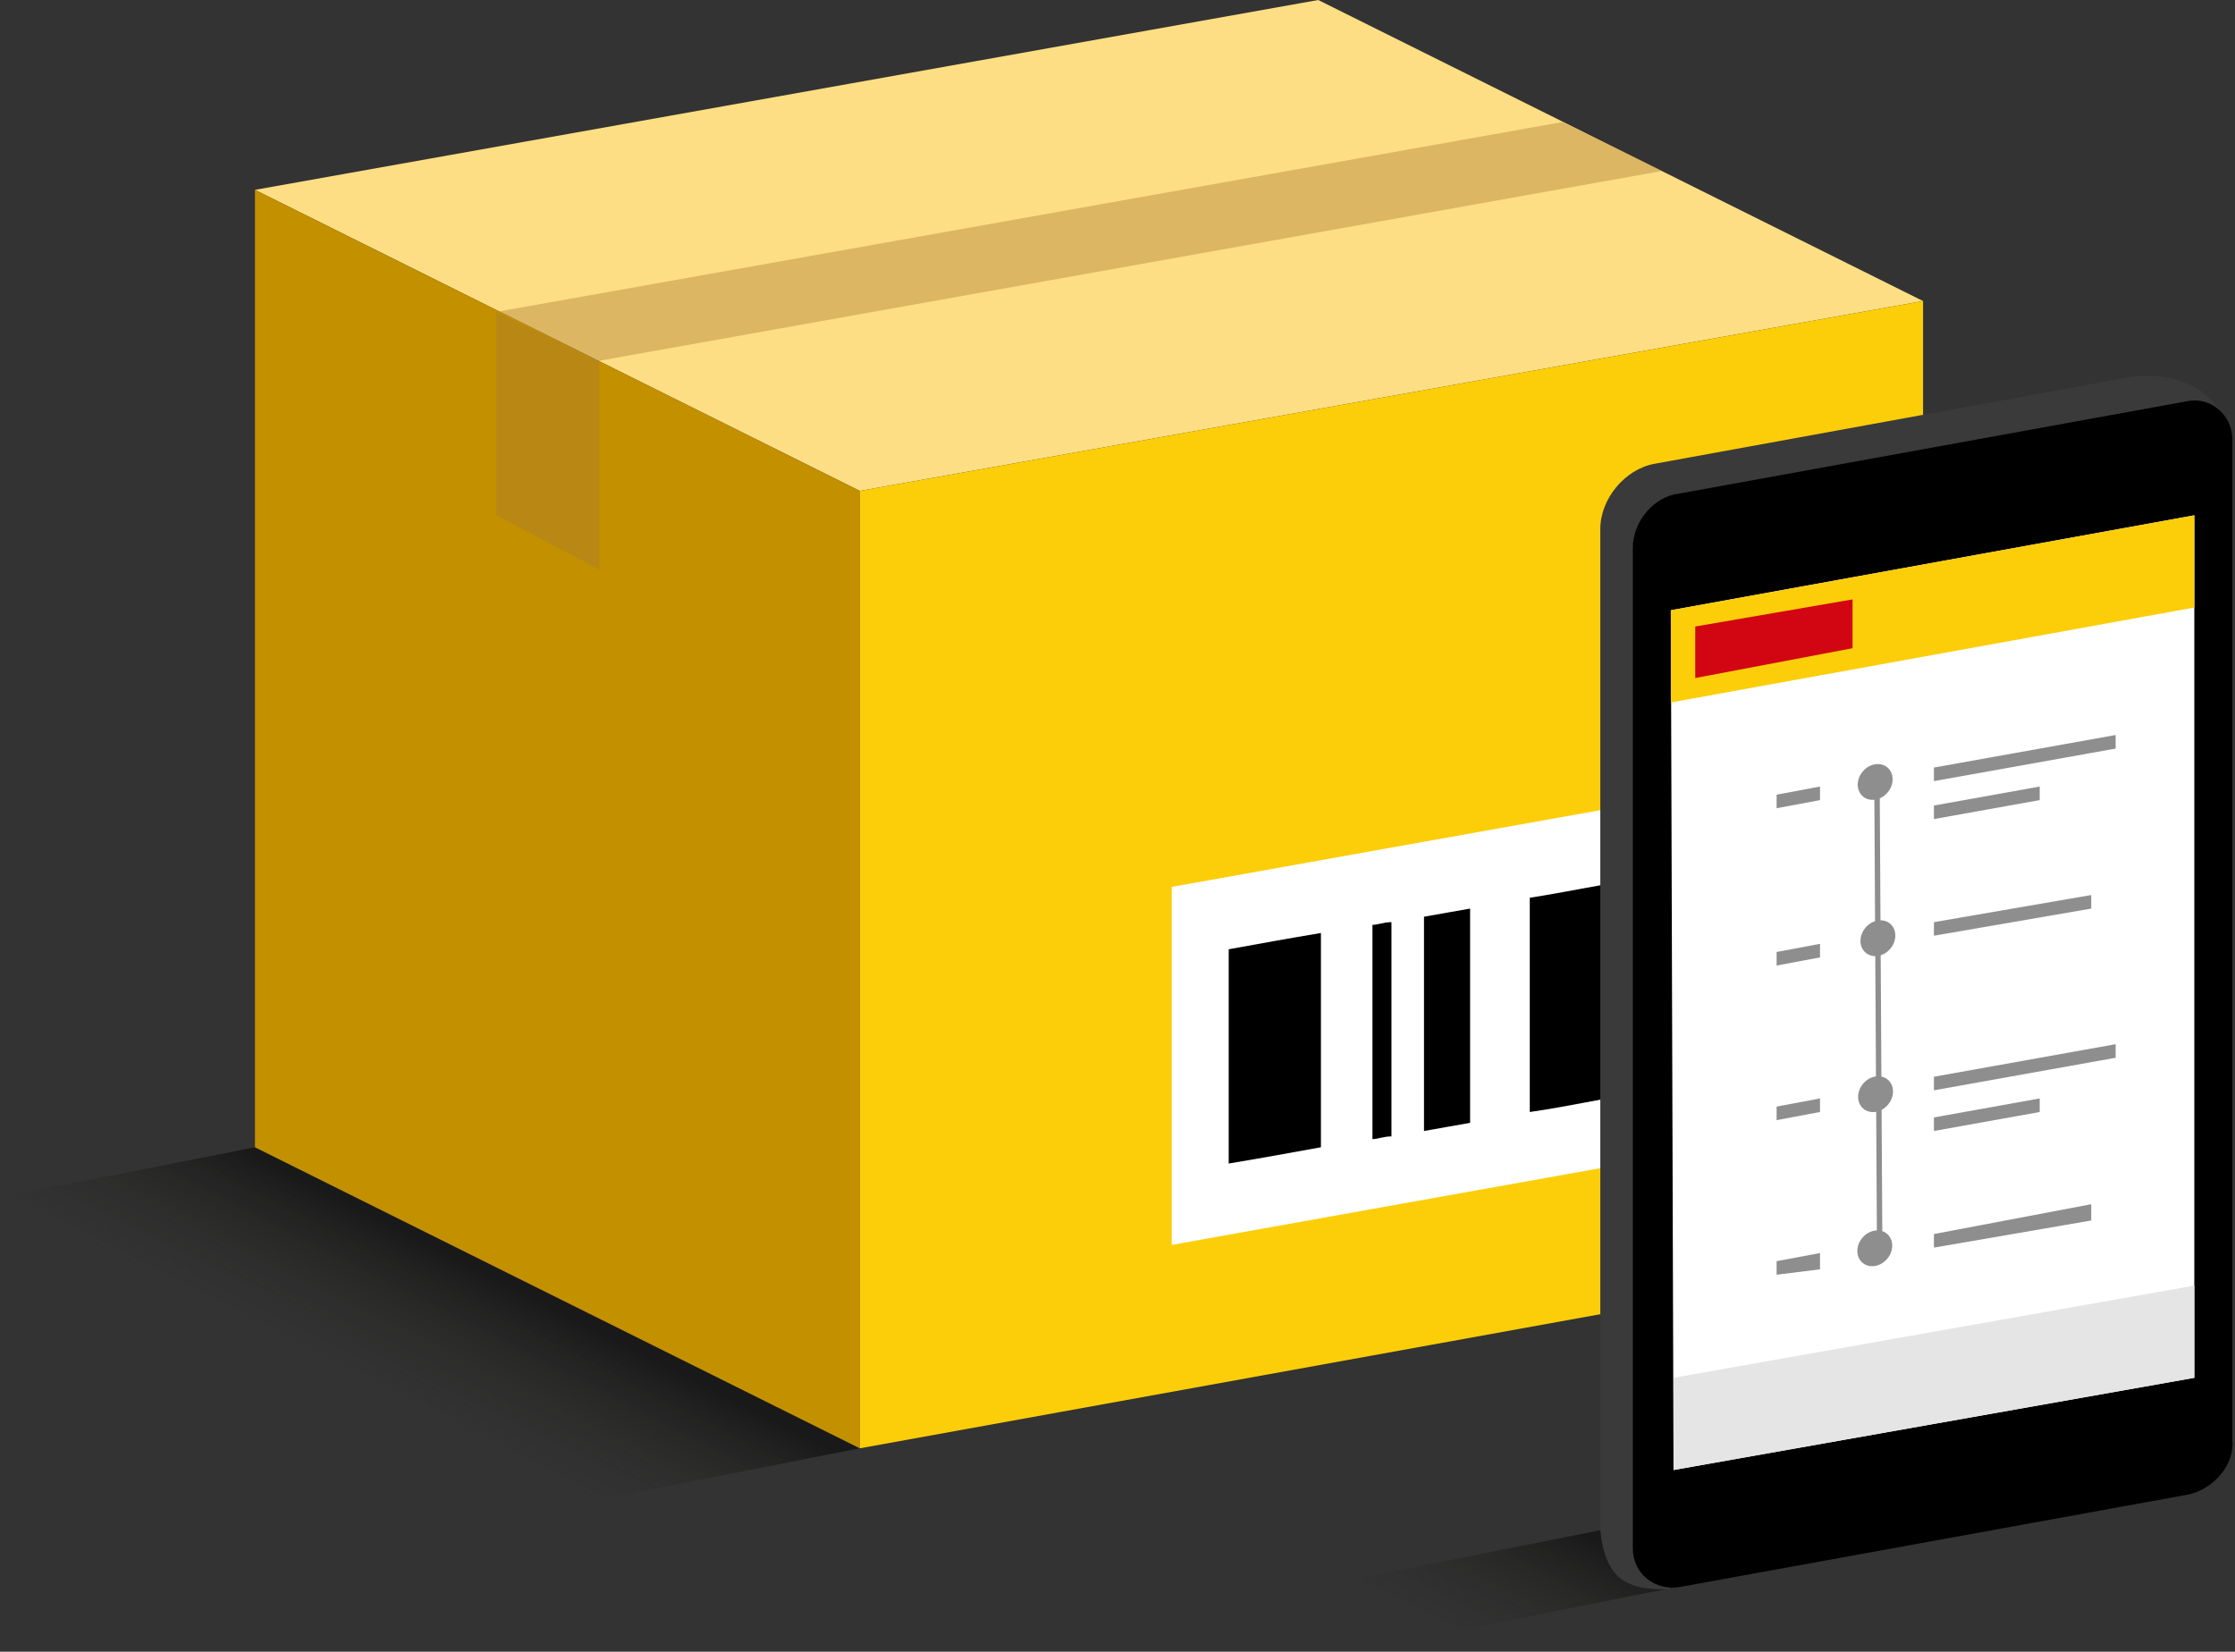 <?xml version="1.0" encoding="utf-8"?>
<!-- Generator: Adobe Illustrator 27.0.1, SVG Export Plug-In . SVG Version: 6.00 Build 0)  -->
<svg version="1.1" id="Layer_1" xmlns="http://www.w3.org/2000/svg" xmlns:xlink="http://www.w3.org/1999/xlink" x="0px" y="0px"
	 viewBox="0 0 82.4 60.9" style="enable-background:new 0 0 82.4 60.9;" xml:space="preserve">
<rect x="0" y="0" width="82.4" height="60.9" fill="#333333" stroke="none"/>
<style type="text/css">
	.st0{opacity:0.5;fill:url(#SVGID_1_);enable-background:new    ;}
	.st1{opacity:0.5;fill:url(#SVGID_00000085234402249699617120000015212837390534251422_);enable-background:new    ;}
	.st2{fill:#FDDE84;}
	.st3{opacity:0.4;fill:#AA7B33;enable-background:new    ;}
	.st4{fill:#C39000;}
	.st5{fill:#FCCE09;}
	.st6{fill:#FFFFFF;}
	.st7{fill-rule:evenodd;clip-rule:evenodd;}
	.st8{fill:#3A3A3A;}
	.st9{fill:#E5E5E5;}
	.st10{fill:#D20612;}
	.st11{fill:#8E8E8E;}
</style>
<g>
	
		<linearGradient id="SVGID_1_" gradientUnits="userSpaceOnUse" x1="52.56" y1="-0.499" x2="56.354" y2="6.947" gradientTransform="matrix(1 0 0 -1 0 61.89)">
		<stop  offset="0.269" style="stop-color:#1D1D1B;stop-opacity:0"/>
		<stop  offset="0.511" style="stop-color:#181816;stop-opacity:0.364"/>
		<stop  offset="0.817" style="stop-color:#080807;stop-opacity:0.825"/>
		<stop  offset="0.933" style="stop-color:#000000"/>
	</linearGradient>
	<polygon class="st0" points="49.8,60.9 62.9,58.3 59.1,56.4 46,59 	"/>
	
		<linearGradient id="SVGID_00000083781641549025975140000007971123708931057309_" gradientUnits="userSpaceOnUse" x1="12.037" y1="8.956" x2="15.916" y2="16.567" gradientTransform="matrix(1 0 0 -1 0 61.89)">
		<stop  offset="0.269" style="stop-color:#1D1D1B;stop-opacity:0"/>
		<stop  offset="0.511" style="stop-color:#181816;stop-opacity:0.364"/>
		<stop  offset="0.817" style="stop-color:#080807;stop-opacity:0.825"/>
		<stop  offset="0.933" style="stop-color:#000000"/>
	</linearGradient>
	
		<polygon style="opacity:0.5;fill:url(#SVGID_00000083781641549025975140000007971123708931057309_);enable-background:new    ;" points="
		18.5,56 31.7,53.4 9.4,42.3 -3.8,44.9 	"/>
	<polygon class="st2" points="31.7,18.1 70.9,11.1 48.6,0 9.4,7 	"/>
	<polygon class="st3" points="22.1,13.3 61.3,6.3 57.6,4.5 18.3,11.5 	"/>
	<g>
		<polygon class="st4" points="31.7,18.1 31.7,53.4 9.4,42.3 9.4,7 		"/>
	</g>
	<polygon class="st3" points="22.1,13.3 22.1,21 18.3,19 18.3,11.5 	"/>
	<polygon class="st5" points="31.7,18.1 31.7,53.4 70.9,46.3 70.9,11.1 	"/>
	<polygon class="st6" points="43.2,32.7 43.2,45.9 66.1,41.8 66.1,28.6 	"/>
	<g>
		<g>
			<g>
				<path class="st7" d="M56.4,41c1.4-0.2,2.7-0.5,4-0.7c0-2.6,0-5.3,0-7.9c-1.3,0.2-2.7,0.5-4,0.7C56.4,35.7,56.4,38.4,56.4,41z"/>
			</g>
			<g>
				<path class="st7" d="M45.3,42.9c1.2-0.2,2.3-0.4,3.4-0.6c0-2.6,0-5.3,0-7.9c-1.2,0.2-2.3,0.4-3.4,0.6
					C45.3,37.7,45.3,40.3,45.3,42.9z"/>
			</g>
			<g>
				<path class="st7" d="M52.5,41.7c0.6-0.1,1.1-0.2,1.7-0.3c0-2.6,0-5.3,0-7.9c-0.6,0.1-1.1,0.2-1.7,0.3
					C52.5,36.4,52.5,39,52.5,41.7z"/>
			</g>
			<g>
				<path class="st7" d="M63.9,31.8c-0.6,0.1-1.1,0.2-1.7,0.3c0,2.7,0,5.3,0,7.9c0.6-0.1,1.1-0.2,1.7-0.3
					C63.9,37,63.9,34.4,63.9,31.8z"/>
			</g>
			<g>
				<path class="st7" d="M50.6,42c0.2,0,0.4-0.1,0.7-0.1c0-2.6,0-5.3,0-7.9c-0.3,0-0.5,0.1-0.7,0.1C50.6,36.8,50.6,39.4,50.6,42z"/>
			</g>
		</g>
	</g>
	<path class="st8" d="M60.8,57.4L79.5,54c0.9-0.2,1.7-1.1,1.7-2l1-36.2c-0.5-1.4-2-2.3-4.2-1.8l-17,3.1c-1.1,0.2-2,1.3-2,2.4v36.8
		c0,0,0,1.7,1.1,2.1c0.4,0.2,1,0.2,1.5,0.2"/>
	<path d="M80.7,55.1L62,58.5c-1,0.2-1.8-0.5-1.8-1.4V20.2c0-1,0.8-1.9,1.7-2l18.7-3.4c0.9-0.2,1.7,0.5,1.7,1.4v36.9
		C82.4,54,81.6,54.9,80.7,55.1z"/>
	<polygon class="st6" points="80.9,50.8 61.7,54.2 61.6,22.5 80.9,19 	"/>
	<polygon class="st5" points="80.9,22.4 61.6,25.9 61.6,22.5 80.9,19 	"/>
	<polygon class="st9" points="80.9,50.8 61.7,54.2 61.7,50.8 80.9,47.4 	"/>
	<g>
		<polygon class="st10" points="68.3,23.9 62.5,25 62.5,23.1 68.3,22.1 		"/>
	</g>
	<g>
		<polygon class="st11" points="69.2,46 69.1,28.8 69.3,28.8 69.4,46 		"/>
	</g>
	<ellipse transform="matrix(0.642 -0.766 0.766 0.642 2.647 63.349)" class="st11" cx="69.2" cy="28.8" rx="0.7" ry="0.6"/>
	<ellipse transform="matrix(0.642 -0.766 0.766 0.642 -1.76 65.463)" class="st11" cx="69.3" cy="34.6" rx="0.7" ry="0.6"/>
	<polygon class="st11" points="67.1,29 65.5,29.3 65.5,29.8 67.1,29.5 	"/>
	<polygon class="st11" points="67.1,34.8 65.5,35.1 65.5,35.6 67.1,35.3 	"/>
	<polygon class="st11" points="78,27.1 71.3,28.3 71.3,28.8 78,27.6 	"/>
	<polygon class="st11" points="77.1,33 71.3,34 71.3,34.5 77.1,33.5 	"/>
	<polygon class="st11" points="71.3,29.7 71.3,30.2 75.2,29.5 75.2,29 	"/>
	<ellipse transform="matrix(0.642 -0.766 0.766 0.642 -6.148 67.477)" class="st11" cx="69.2" cy="40.3" rx="0.7" ry="0.6"/>
	<polygon class="st11" points="67.1,40.5 65.5,40.8 65.5,41.3 67.1,41 	"/>
	<polygon class="st11" points="78,38.5 71.3,39.7 71.3,40.2 78,39 	"/>
	<polygon class="st11" points="71.3,41.2 71.3,41.7 75.2,41 75.2,40.5 	"/>
	<ellipse transform="matrix(0.642 -0.766 0.766 0.642 -10.543 69.501)" class="st11" cx="69.2" cy="46" rx="0.7" ry="0.6"/>
	<polygon class="st11" points="67.1,46.2 65.5,46.5 65.5,47 67.1,46.8 	"/>
	<polygon class="st11" points="77.1,44.4 71.3,45.5 71.3,46 77.1,45 	"/>
</g>
</svg>
